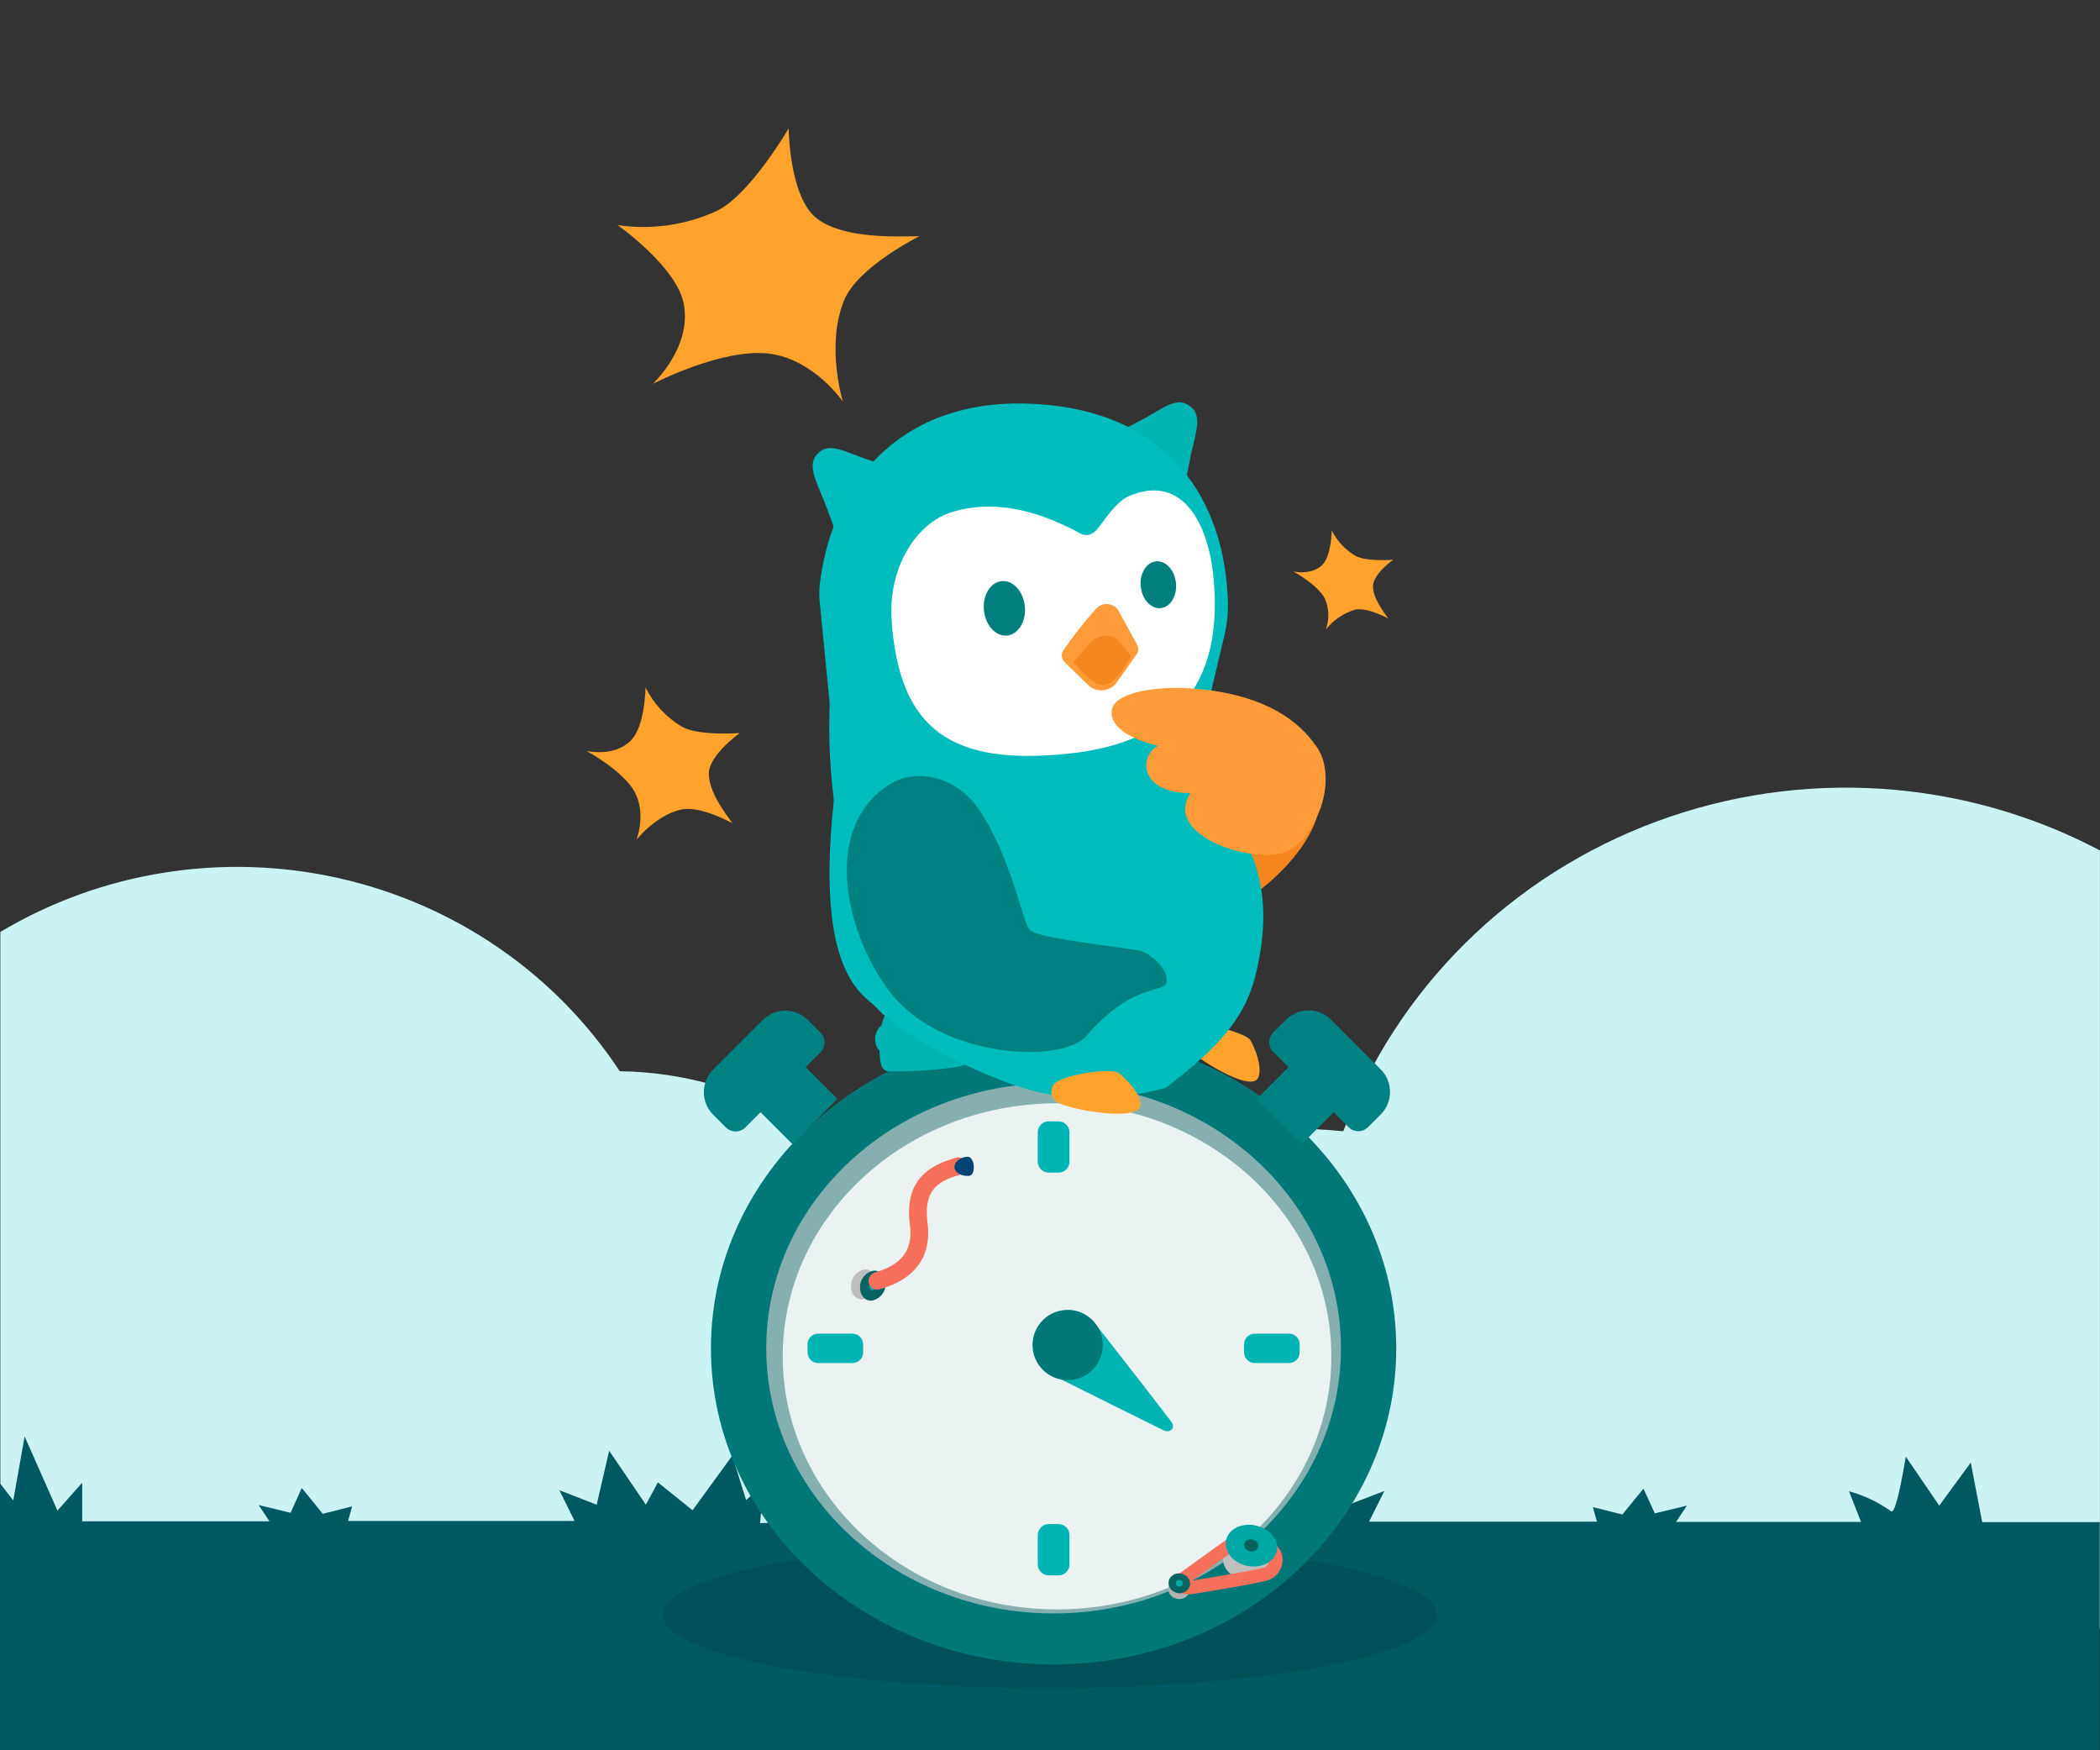 <svg width="360" height="300" viewBox="0 0 360 300" fill="none" xmlns="http://www.w3.org/2000/svg">
<rect x="0" y="0" width="360" height="300" fill="#333333" stroke="none"/>
<g clip-path="url(#clip0_170_1718)">
<g clip-path="url(#clip1_170_1718)">
<path d="M359.985 279.095V145.766C348.406 139.652 335.619 136.048 322.492 135.196C309.364 134.345 296.204 136.267 283.902 140.833C271.6 145.398 260.444 152.499 251.192 161.656C241.94 170.812 234.807 181.809 230.277 193.9C227.135 193.586 223.979 193.428 220.82 193.428C198.14 193.4 176.26 201.631 159.435 216.521C154.534 206.763 146.971 198.524 137.582 192.715C128.193 186.907 117.345 183.755 106.24 183.609C95.219 166.858 77.948 154.985 58.112 150.525C38.275 146.064 17.443 149.369 0.06 159.734V279.095H359.985Z" fill="#CBF3F3"/>
<path d="M337.844 250.685L332.445 258.067L326.713 249.681C325.587 256.354 324.742 259.47 324.179 259.027C322.002 257.476 319.561 256.316 316.97 255.601L319.036 260.858H287.318L289.188 258.067L283.683 259.396L281.738 255.158L278.118 259.588L273.065 258.318L273.759 260.813H234.696L237.32 255.557L230.895 258.023L228.738 248.795L222.404 258.023L220.322 254.199L214.289 258.982L207.442 249.636L205.074 257.225L202.058 254.642L202.676 261.182L143.131 260.828V260.725L140.115 260.813H139.18L130.296 261.065L130.915 254.509L127.898 257.107L125.53 249.503L118.728 258.865L112.786 254.081L110.719 257.905L104.43 248.662L102.288 257.905L95.893 255.424L98.503 260.695H59.681L60.359 258.2L55.337 259.47L51.732 255.04L49.817 259.292L44.342 257.964L46.197 260.755H14.087V254.14L9.849 258.923L4.223 246.211L2.277 257.166L-0.03 254.213V299.985H359.955V260.902H339.805L337.844 250.685Z" fill="#005960"/>
<path opacity="0.1" d="M179.992 289.34C216.643 289.34 246.355 283.721 246.355 276.789C246.355 269.858 216.643 264.239 179.992 264.239C143.342 264.239 113.63 269.858 113.63 276.789C113.63 283.721 143.342 289.34 179.992 289.34Z" fill="black"/>
</g>
<g clip-path="url(#clip2_170_1718)">
<path d="M180.616 285.279C213.058 285.279 239.356 261.024 239.356 231.104C239.356 201.183 213.058 176.928 180.616 176.928C148.175 176.928 121.876 201.183 121.876 231.104C121.876 261.024 148.175 285.279 180.616 285.279Z" fill="#007878"/>
<path opacity="0.83" d="M180.616 276.543C207.822 276.543 229.876 256.199 229.876 231.104C229.876 206.008 207.822 185.664 180.616 185.664C153.411 185.664 131.356 206.008 131.356 231.104C131.356 256.199 153.411 276.543 180.616 276.543Z" fill="#A2BCBB"/>
<path opacity="0.83" d="M181.207 275.854C207.18 275.854 228.234 256.436 228.234 232.483C228.234 208.53 207.18 189.112 181.207 189.112C155.235 189.112 134.181 208.53 134.181 232.483C134.181 256.436 155.235 275.854 181.207 275.854Z" fill="white"/>
<path d="M182.729 230.347L186.017 226.984C186.51 226.471 187.592 226.687 188.168 227.416L195.305 236.56L200.784 243.664C201.606 244.731 200.62 245.744 199.414 245.123L190.99 240.963L180.154 235.56C179.291 235.142 178.921 234.21 179.414 233.67L182.729 230.347Z" fill="#00B4B4"/>
<path d="M183.025 236.555C186.35 236.555 189.045 233.859 189.045 230.534C189.045 227.209 186.35 224.514 183.025 224.514C179.699 224.514 177.004 227.209 177.004 230.534C177.004 233.859 179.699 236.555 183.025 236.555Z" fill="#007878"/>
<path d="M181.459 192.199H179.784C178.745 192.199 177.902 193.042 177.902 194.082V199.106C177.902 200.146 178.745 200.989 179.784 200.989H181.459C182.499 200.989 183.342 200.146 183.342 199.106V194.082C183.342 193.042 182.499 192.199 181.459 192.199Z" fill="#00B4B4"/>
<path d="M181.459 261.229H179.784C178.745 261.229 177.902 262.072 177.902 263.112V268.136C177.902 269.176 178.745 270.019 179.784 270.019H181.459C182.499 270.019 183.342 269.176 183.342 268.136V263.112C183.342 262.072 182.499 261.229 181.459 261.229Z" fill="#00B4B4"/>
<path d="M222.794 231.815V230.403C222.794 229.405 221.985 228.597 220.988 228.597H215.077C214.079 228.597 213.27 229.405 213.27 230.403V231.815C213.27 232.813 214.079 233.621 215.077 233.621H220.988C221.985 233.621 222.794 232.813 222.794 231.815Z" fill="#00B4B4"/>
<path d="M147.962 231.815V230.403C147.962 229.405 147.154 228.597 146.156 228.597H140.245C139.247 228.597 138.439 229.405 138.439 230.403V231.815C138.439 232.813 139.247 233.621 140.245 233.621H146.156C147.154 233.621 147.962 232.813 147.962 231.815Z" fill="#00B4B4"/>
<path fill-rule="evenodd" clip-rule="evenodd" d="M195.657 124.242C195.099 125.906 204.01 157.706 204.01 157.706C211.114 158.385 227.402 145.599 226.242 135.725C224.151 118.167 207.162 121.418 195.657 124.242Z" fill="#F6871F"/>
<path d="M203.265 175.834C203 176.006 202.777 176.236 202.612 176.506C202.447 176.776 202.344 177.08 202.312 177.395C202.279 177.71 202.318 178.028 202.424 178.326C202.53 178.624 202.701 178.894 202.926 179.118C204.425 181.022 214.726 187.656 215.744 184.591C216.368 182.686 215.23 179.873 214.354 178.308C213.588 176.961 205.235 174.805 203.265 175.834Z" fill="#FFA32C"/>
<path d="M165.543 182.467L162.576 177.596C160.07 175.292 157.037 173.638 153.742 172.78C151.969 172.309 151.487 174.531 151.093 175.757C150.783 176.022 150.528 176.347 150.344 176.711C150.16 177.076 150.05 177.473 150.02 177.88C149.991 178.288 150.042 178.697 150.172 179.084C150.302 179.471 150.507 179.828 150.776 180.136C150.896 181.318 150.699 183.65 152.472 183.628C155.319 183.715 163.113 183.365 165.543 182.467Z" fill="#00B4B4"/>
<path d="M199.85 186.463C207.031 180.869 212.986 175.768 215.109 167.635C219.411 150.864 213.27 143.453 208.837 136.054C197.408 116.962 171.125 84.735 154.103 93.153C137.081 101.571 140.497 144.296 150.349 164.307C160.704 185.029 180.2 191.695 199.85 186.463Z" fill="#00BCBC"/>
<path d="M150.174 172.648C156.052 179.216 177.179 188.937 184.185 187.798C196.445 185.784 199.576 147.766 187.786 132.583C175.997 117.4 145.97 117.422 144.405 126.793C137.749 166.715 148.083 170.306 150.174 172.648Z" fill="#00BCBC"/>
<path d="M195.482 72.103C199.138 70.165 201.426 68.042 203.692 69.399C206.21 70.91 205.093 73.778 204.206 77.741C203.44 81.276 202.871 84.856 202.871 84.856L189.33 75.124C189.33 75.124 191.815 74.04 195.482 72.103Z" fill="#00B4B4"/>
<path d="M198.12 139.009L148.324 135.638C146.848 135.539 145.471 134.859 144.496 133.747C143.521 132.634 143.028 131.181 143.124 129.704L140.529 103.246C140.42 102.231 140.42 101.207 140.529 100.192C142.719 81.714 155.483 67.812 177.748 69.257C200.079 70.56 210.074 85.469 210.501 103.4C210.536 105.242 210.338 107.081 209.91 108.873L203.977 133.842C203.873 135.299 203.2 136.657 202.105 137.624C201.01 138.59 199.579 139.087 198.12 139.009Z" fill="#00BCBC"/>
<path d="M148.948 78.846C145.018 77.532 142.38 75.814 140.409 77.522C138.22 79.415 139.73 82.021 141.252 85.841C142.598 89.191 143.737 92.639 143.737 92.639L155.505 80.838C155.505 80.838 152.91 80.171 148.948 78.846Z" fill="#00BCBC"/>
<path d="M163.397 87.702C169.965 85.754 177.19 87.089 185.159 91.413C186.385 92.081 187.48 91.566 188.345 90.395C190.096 88.019 191.738 85.786 193.566 85.02C202.772 81.101 207.096 89.859 207.994 98.66C209.745 115.802 202.86 127.121 183.145 129.179C163.43 131.237 154.06 125.381 152.834 106.049C152.308 97.609 156.818 89.618 163.397 87.702Z" fill="white"/>
<path d="M187.94 104.286C188.184 104.035 188.48 103.839 188.807 103.711C189.134 103.584 189.484 103.527 189.834 103.546C190.185 103.565 190.527 103.658 190.838 103.82C191.15 103.981 191.423 104.207 191.64 104.483L194.924 110.493C195.074 110.754 195.146 111.053 195.13 111.354C195.114 111.655 195.012 111.945 194.836 112.19L191.213 117.28C190.905 117.612 190.533 117.876 190.118 118.057C189.704 118.238 189.257 118.331 188.804 118.331C188.352 118.331 187.905 118.238 187.49 118.057C187.076 117.876 186.703 117.612 186.396 117.28L182.488 113.471C182.24 113.234 182.078 112.921 182.028 112.582C181.978 112.242 182.044 111.896 182.214 111.599C183.954 109.033 185.867 106.59 187.94 104.286Z" fill="#FF9C39"/>
<path fill-rule="evenodd" clip-rule="evenodd" d="M184.338 110.92C184.338 110.92 186.079 116.623 189.111 116.634C191.924 116.634 193.906 110.942 193.906 110.942L189.702 109.628C189.278 109.496 188.824 109.496 188.399 109.628L184.338 110.92Z" fill="#F6871F"/>
<path d="M189.107 113.415C192.004 113.163 194.267 111.982 194.163 110.778C194.058 109.573 191.625 108.801 188.728 109.053C185.831 109.305 183.567 110.485 183.672 111.69C183.776 112.895 186.21 113.667 189.107 113.415Z" fill="#FF9C39"/>
<path d="M176.402 159.26C175.307 157.761 173.118 146.464 167.776 138.692C163.726 132.759 156.764 131.741 152.538 134.412C140.322 142.151 145.357 161.001 152.801 170.328C161.755 181.548 182.16 182.27 186.177 177.618C194.059 168.467 199.313 170.24 199.948 168.489C200.605 166.518 197.343 163.245 195.066 162.884C187.546 161.713 177.431 160.695 176.402 159.26Z" fill="#008181"/>
<path d="M180.616 185.883C180.435 186.143 180.315 186.441 180.264 186.754C180.213 187.068 180.233 187.388 180.322 187.693C180.411 187.997 180.567 188.278 180.779 188.514C180.991 188.75 181.254 188.936 181.547 189.057C183.66 190.24 195.723 192.44 195.493 189.222C195.351 187.218 193.216 185.062 191.815 183.945C190.589 182.938 182.05 184.175 180.616 185.883Z" fill="#FFA32C"/>
<path fill-rule="evenodd" clip-rule="evenodd" d="M184.021 113.525C184.021 113.525 187.71 118.046 189.625 117.411C191.815 116.711 193.938 112.409 193.938 112.409L191.618 109.672C189.822 108.161 187.535 109.267 186.44 110.613L184.021 113.525Z" fill="#F6871F"/>
<path d="M225.158 127.296C225.158 127.296 225.158 127.296 225.158 127.241C221.787 122.742 215.525 118.758 204.064 117.981C198.525 117.608 191.837 118.561 190.753 121.188C189.888 123.301 191.662 126.158 198.503 127.844C195.219 129.573 195.34 135.966 204.086 135.933C199.707 142.501 212.088 147.307 218.667 146.409H218.733H218.886C219.385 146.341 219.874 146.212 220.342 146.026L220.824 145.818H220.922L221.174 145.687C223.363 144.428 225.158 141.844 226.406 138.44C227.928 133.941 227.348 129.661 225.158 127.296Z" fill="#FF9C39"/>
<path d="M198.983 104.233C200.649 104.063 201.817 102.132 201.592 99.918C201.368 97.705 199.835 96.048 198.169 96.217C196.503 96.386 195.334 98.318 195.559 100.531C195.784 102.745 197.317 104.402 198.983 104.233Z" fill="#007F7E"/>
<path d="M172.654 108.933C174.591 108.737 175.949 106.49 175.687 103.916C175.426 101.342 173.644 99.414 171.707 99.611C169.77 99.808 168.412 102.054 168.674 104.629C168.935 107.203 170.717 109.13 172.654 108.933Z" fill="#007F7E"/>
<path fill-rule="evenodd" clip-rule="evenodd" d="M126.835 125.643C126.835 125.643 121.646 129.289 121.526 132.485C121.406 135.681 124.449 139.524 125.533 141.089C125.533 141.089 120.059 138.035 116.775 138.757C112.397 139.732 109.113 143.935 109.113 143.935C109.113 143.935 110.809 139.556 108.85 135.835C106.89 132.113 100.552 128.719 100.552 128.719C100.552 128.719 105.248 129.814 108.116 126.957C110.623 124.494 110.656 117.805 110.656 117.805C112.039 120.617 114.211 122.964 116.907 124.56C119.873 126.202 126.835 125.643 126.835 125.643Z" fill="#FFA32C"/>
<path fill-rule="evenodd" clip-rule="evenodd" d="M238.831 95.945C238.831 95.945 235.448 98.331 235.372 100.411C235.295 102.491 237.276 104.987 237.988 106.016C237.988 106.016 234.397 104.034 232.285 104.494C230.32 105.097 228.581 106.276 227.293 107.877C227.915 106.157 227.852 104.264 227.118 102.589C225.804 100.126 221.71 97.959 221.71 97.959C221.71 97.959 224.775 98.649 226.647 96.864C228.278 95.255 228.3 90.898 228.3 90.898C229.202 92.724 230.617 94.246 232.372 95.277C234.299 96.317 238.831 95.945 238.831 95.945Z" fill="#FFA32C"/>
<path d="M215.306 264.141C212.986 263.385 210.523 264.239 209.833 266.067C209.143 267.895 210.358 270.008 212.679 270.763C215 271.519 217.518 270.632 218.262 268.804C219.006 266.976 217.66 264.896 215.306 264.141Z" fill="#BEBEBE"/>
<path d="M202.696 270.796C202.254 270.624 201.762 270.628 201.323 270.81C200.884 270.992 200.533 271.336 200.342 271.77C200.273 271.991 200.249 272.223 200.271 272.454C200.292 272.684 200.36 272.907 200.469 273.111C200.578 273.314 200.726 273.495 200.906 273.64C201.085 273.786 201.292 273.895 201.514 273.96C201.959 274.132 202.453 274.126 202.894 273.943C203.335 273.759 203.687 273.412 203.878 272.975C203.948 272.754 203.973 272.522 203.951 272.291C203.929 272.061 203.861 271.837 203.751 271.634C203.64 271.43 203.49 271.251 203.309 271.107C203.128 270.963 202.919 270.858 202.696 270.796Z" fill="#B3B3B3"/>
<path d="M219.685 266.253C219.225 264.71 216.915 262.969 215.131 262.313C214.689 262.097 214.2 261.995 213.709 262.016C213.218 262.037 212.74 262.181 212.318 262.433C209.931 264.086 203.692 268.607 201.645 270.096C201.376 270.293 201.181 270.575 201.092 270.897C201.002 271.219 201.024 271.561 201.152 271.869C201.359 272.315 201.715 272.675 202.159 272.887C202.895 273.249 203.73 273.361 204.535 273.204L205.629 273.029C211.103 272.121 215.788 271.355 217.572 270.785C218.431 270.435 219.125 269.774 219.517 268.934C219.909 268.093 219.969 267.136 219.685 266.253ZM216.817 268.64C215.284 269.111 210.424 269.91 205.279 270.763L204.425 270.895C207.118 268.946 211.661 265.662 213.577 264.327C214.107 264.323 214.626 264.48 215.065 264.776C216.051 265.239 216.886 265.971 217.474 266.888C217.593 267.213 217.589 267.57 217.464 267.892C217.339 268.214 217.102 268.48 216.795 268.64H216.817Z" fill="#F7705C"/>
<path d="M202.751 269.8C202.31 269.625 201.819 269.629 201.381 269.811C200.943 269.993 200.594 270.339 200.408 270.774C200.337 270.994 200.311 271.226 200.332 271.456C200.352 271.686 200.418 271.91 200.526 272.114C200.634 272.318 200.782 272.498 200.961 272.644C201.14 272.79 201.347 272.899 201.568 272.964C202.013 273.139 202.509 273.134 202.95 272.95C203.392 272.766 203.744 272.418 203.933 271.979C204.001 271.758 204.025 271.526 204.003 271.296C203.98 271.066 203.912 270.843 203.801 270.64C203.691 270.437 203.541 270.258 203.361 270.114C203.18 269.97 202.973 269.863 202.751 269.8Z" fill="#066360"/>
<path d="M202.357 270.862C202.211 270.803 202.049 270.804 201.903 270.863C201.758 270.922 201.642 271.036 201.579 271.18C201.556 271.253 201.547 271.33 201.553 271.407C201.56 271.483 201.581 271.558 201.617 271.626C201.653 271.695 201.702 271.755 201.761 271.804C201.82 271.854 201.889 271.89 201.962 271.913C202.036 271.943 202.114 271.959 202.194 271.959C202.273 271.959 202.352 271.943 202.425 271.913C202.498 271.882 202.565 271.837 202.62 271.781C202.676 271.725 202.721 271.658 202.751 271.584C202.774 271.511 202.782 271.434 202.775 271.357C202.768 271.281 202.745 271.206 202.708 271.139C202.671 271.071 202.621 271.012 202.561 270.964C202.5 270.917 202.431 270.882 202.357 270.862Z" fill="#00A7A7"/>
<path d="M215.799 261.623C213.467 260.868 211.026 261.721 210.326 263.539C209.625 265.356 210.873 267.458 213.194 268.224C215.514 268.99 218.021 268.103 218.755 266.275C219.488 264.447 218.131 262.378 215.799 261.623Z" fill="#00A7A7"/>
<path d="M214.879 263.944C214.596 263.822 214.277 263.81 213.985 263.911C213.693 264.013 213.45 264.219 213.303 264.491C213.268 264.633 213.261 264.781 213.284 264.926C213.307 265.071 213.358 265.21 213.436 265.335C213.514 265.46 213.615 265.567 213.736 265.652C213.856 265.736 213.992 265.796 214.135 265.826C214.42 265.945 214.739 265.953 215.03 265.85C215.322 265.747 215.564 265.54 215.711 265.268C215.745 265.126 215.751 264.979 215.727 264.836C215.703 264.692 215.651 264.554 215.574 264.431C215.496 264.308 215.395 264.201 215.276 264.117C215.156 264.034 215.022 263.975 214.879 263.944Z" fill="#066360"/>
<path d="M148.072 217.606C147.429 217.76 146.859 218.133 146.46 218.66C146.061 219.186 145.857 219.836 145.883 220.496C145.883 221.908 146.846 222.916 148.072 222.686C148.716 222.534 149.287 222.162 149.686 221.634C150.086 221.107 150.289 220.457 150.261 219.796C150.217 218.438 149.265 217.431 148.072 217.606Z" fill="#BEBEBE"/>
<path d="M149.626 217.814C148.983 217.968 148.414 218.341 148.015 218.868C147.615 219.395 147.411 220.044 147.437 220.704C147.437 222.116 148.4 223.123 149.626 222.894C150.267 222.736 150.834 222.363 151.233 221.837C151.632 221.31 151.837 220.663 151.816 220.004C151.816 218.635 150.809 217.628 149.626 217.814Z" fill="#066360"/>
<path d="M149.626 219.642C149.445 219.692 149.286 219.801 149.175 219.952C149.064 220.103 149.007 220.287 149.013 220.474C149.013 220.879 149.287 221.164 149.626 221.109C149.807 221.064 149.967 220.957 150.079 220.808C150.191 220.658 150.247 220.475 150.239 220.288C150.249 220.204 150.24 220.118 150.213 220.038C150.186 219.957 150.142 219.884 150.084 219.822C150.025 219.76 149.954 219.712 149.875 219.681C149.796 219.65 149.711 219.637 149.626 219.642Z" fill="#00A7A7"/>
<path d="M150.403 221.033C150.042 221.037 149.692 220.909 149.418 220.674C149.143 220.438 148.964 220.111 148.913 219.754C148.862 219.396 148.943 219.032 149.141 218.73C149.339 218.427 149.639 218.207 149.987 218.11C154.651 216.774 156.556 214.191 155.986 209.955C154.804 201.274 160.682 199.435 163.835 198.439C164.217 198.321 164.63 198.356 164.986 198.538C165.341 198.72 165.612 199.034 165.74 199.413C165.799 199.598 165.822 199.792 165.807 199.986C165.791 200.179 165.738 200.368 165.649 200.541C165.561 200.713 165.439 200.867 165.291 200.993C165.143 201.119 164.972 201.214 164.787 201.274C161.503 202.292 158.22 203.343 158.997 209.539C159.533 213.534 158.57 218.756 150.863 220.956C150.716 221.009 150.56 221.035 150.403 221.033Z" fill="#F7705C"/>
<path d="M166.112 201.548C167.393 201.427 167.097 198.154 165.817 198.264C164.536 198.373 163.561 199.194 163.627 200.103C163.693 201.011 164.831 201.624 166.112 201.548Z" fill="#004472"/>
<path d="M230.904 188.36L223.171 180.627L215.438 188.36L223.171 196.093L230.904 188.36Z" fill="#008282"/>
<path d="M228.242 174.845L236.687 183.289C237.713 184.316 238.29 185.708 238.29 187.16C238.29 188.611 237.713 190.004 236.687 191.03L234.519 193.197C234.076 193.641 233.474 193.89 232.847 193.89C232.22 193.89 231.619 193.641 231.175 193.197L218.28 180.302C217.836 179.858 217.587 179.257 217.587 178.63C217.587 178.003 217.836 177.401 218.28 176.958L220.447 174.79C221.474 173.764 222.866 173.187 224.317 173.187C225.769 173.187 227.161 173.764 228.188 174.79L228.242 174.845Z" fill="#008282"/>
<path d="M135.825 180.619L128.093 188.352L135.825 196.084L143.558 188.352L135.825 180.619Z" fill="#008282"/>
<path d="M122.314 183.277L130.759 174.832C131.786 173.806 133.178 173.229 134.63 173.229C136.081 173.229 137.473 173.806 138.5 174.832L140.667 176.999C141.111 177.443 141.36 178.044 141.36 178.671C141.36 179.299 141.111 179.9 140.667 180.343L127.771 193.239C127.328 193.682 126.727 193.932 126.1 193.932C125.472 193.932 124.871 193.682 124.428 193.239L122.26 191.072C121.747 190.559 121.342 189.949 121.066 189.278C120.791 188.607 120.652 187.888 120.657 187.163C120.662 186.438 120.811 185.721 121.096 185.054C121.38 184.386 121.795 183.783 122.314 183.277Z" fill="#008282"/>
</g>
<path fill-rule="evenodd" clip-rule="evenodd" d="M135.199 22C135.199 22 135.286 33.899 140.092 37.49C144.897 41.08 154.06 40.489 157.606 40.489C157.606 40.489 147.032 45.732 144.689 51.501C141.526 59.263 144.492 68.83 144.492 68.83C144.492 68.83 139.479 61.496 131.728 60.598C123.726 59.678 111.893 65.798 111.893 65.798C111.893 65.798 118.549 59.689 117.246 52.246C116.151 45.765 105.85 38.573 105.85 38.573C111.659 39.44 117.594 38.591 122.927 36.132C128.641 33.308 135.199 22 135.199 22Z" fill="#FFA32C"/>
</g>
<defs>
<clipPath id="clip0_170_1718">
<rect width="360" height="300" fill="white"/>
</clipPath>
<clipPath id="clip1_170_1718">
<rect width="360" height="165" fill="white" transform="translate(0 135)"/>
</clipPath>
<clipPath id="clip2_170_1718">
<rect width="156.494" height="219.492" fill="white" transform="translate(82.862 65.787)"/>
</clipPath>
</defs>
</svg>
